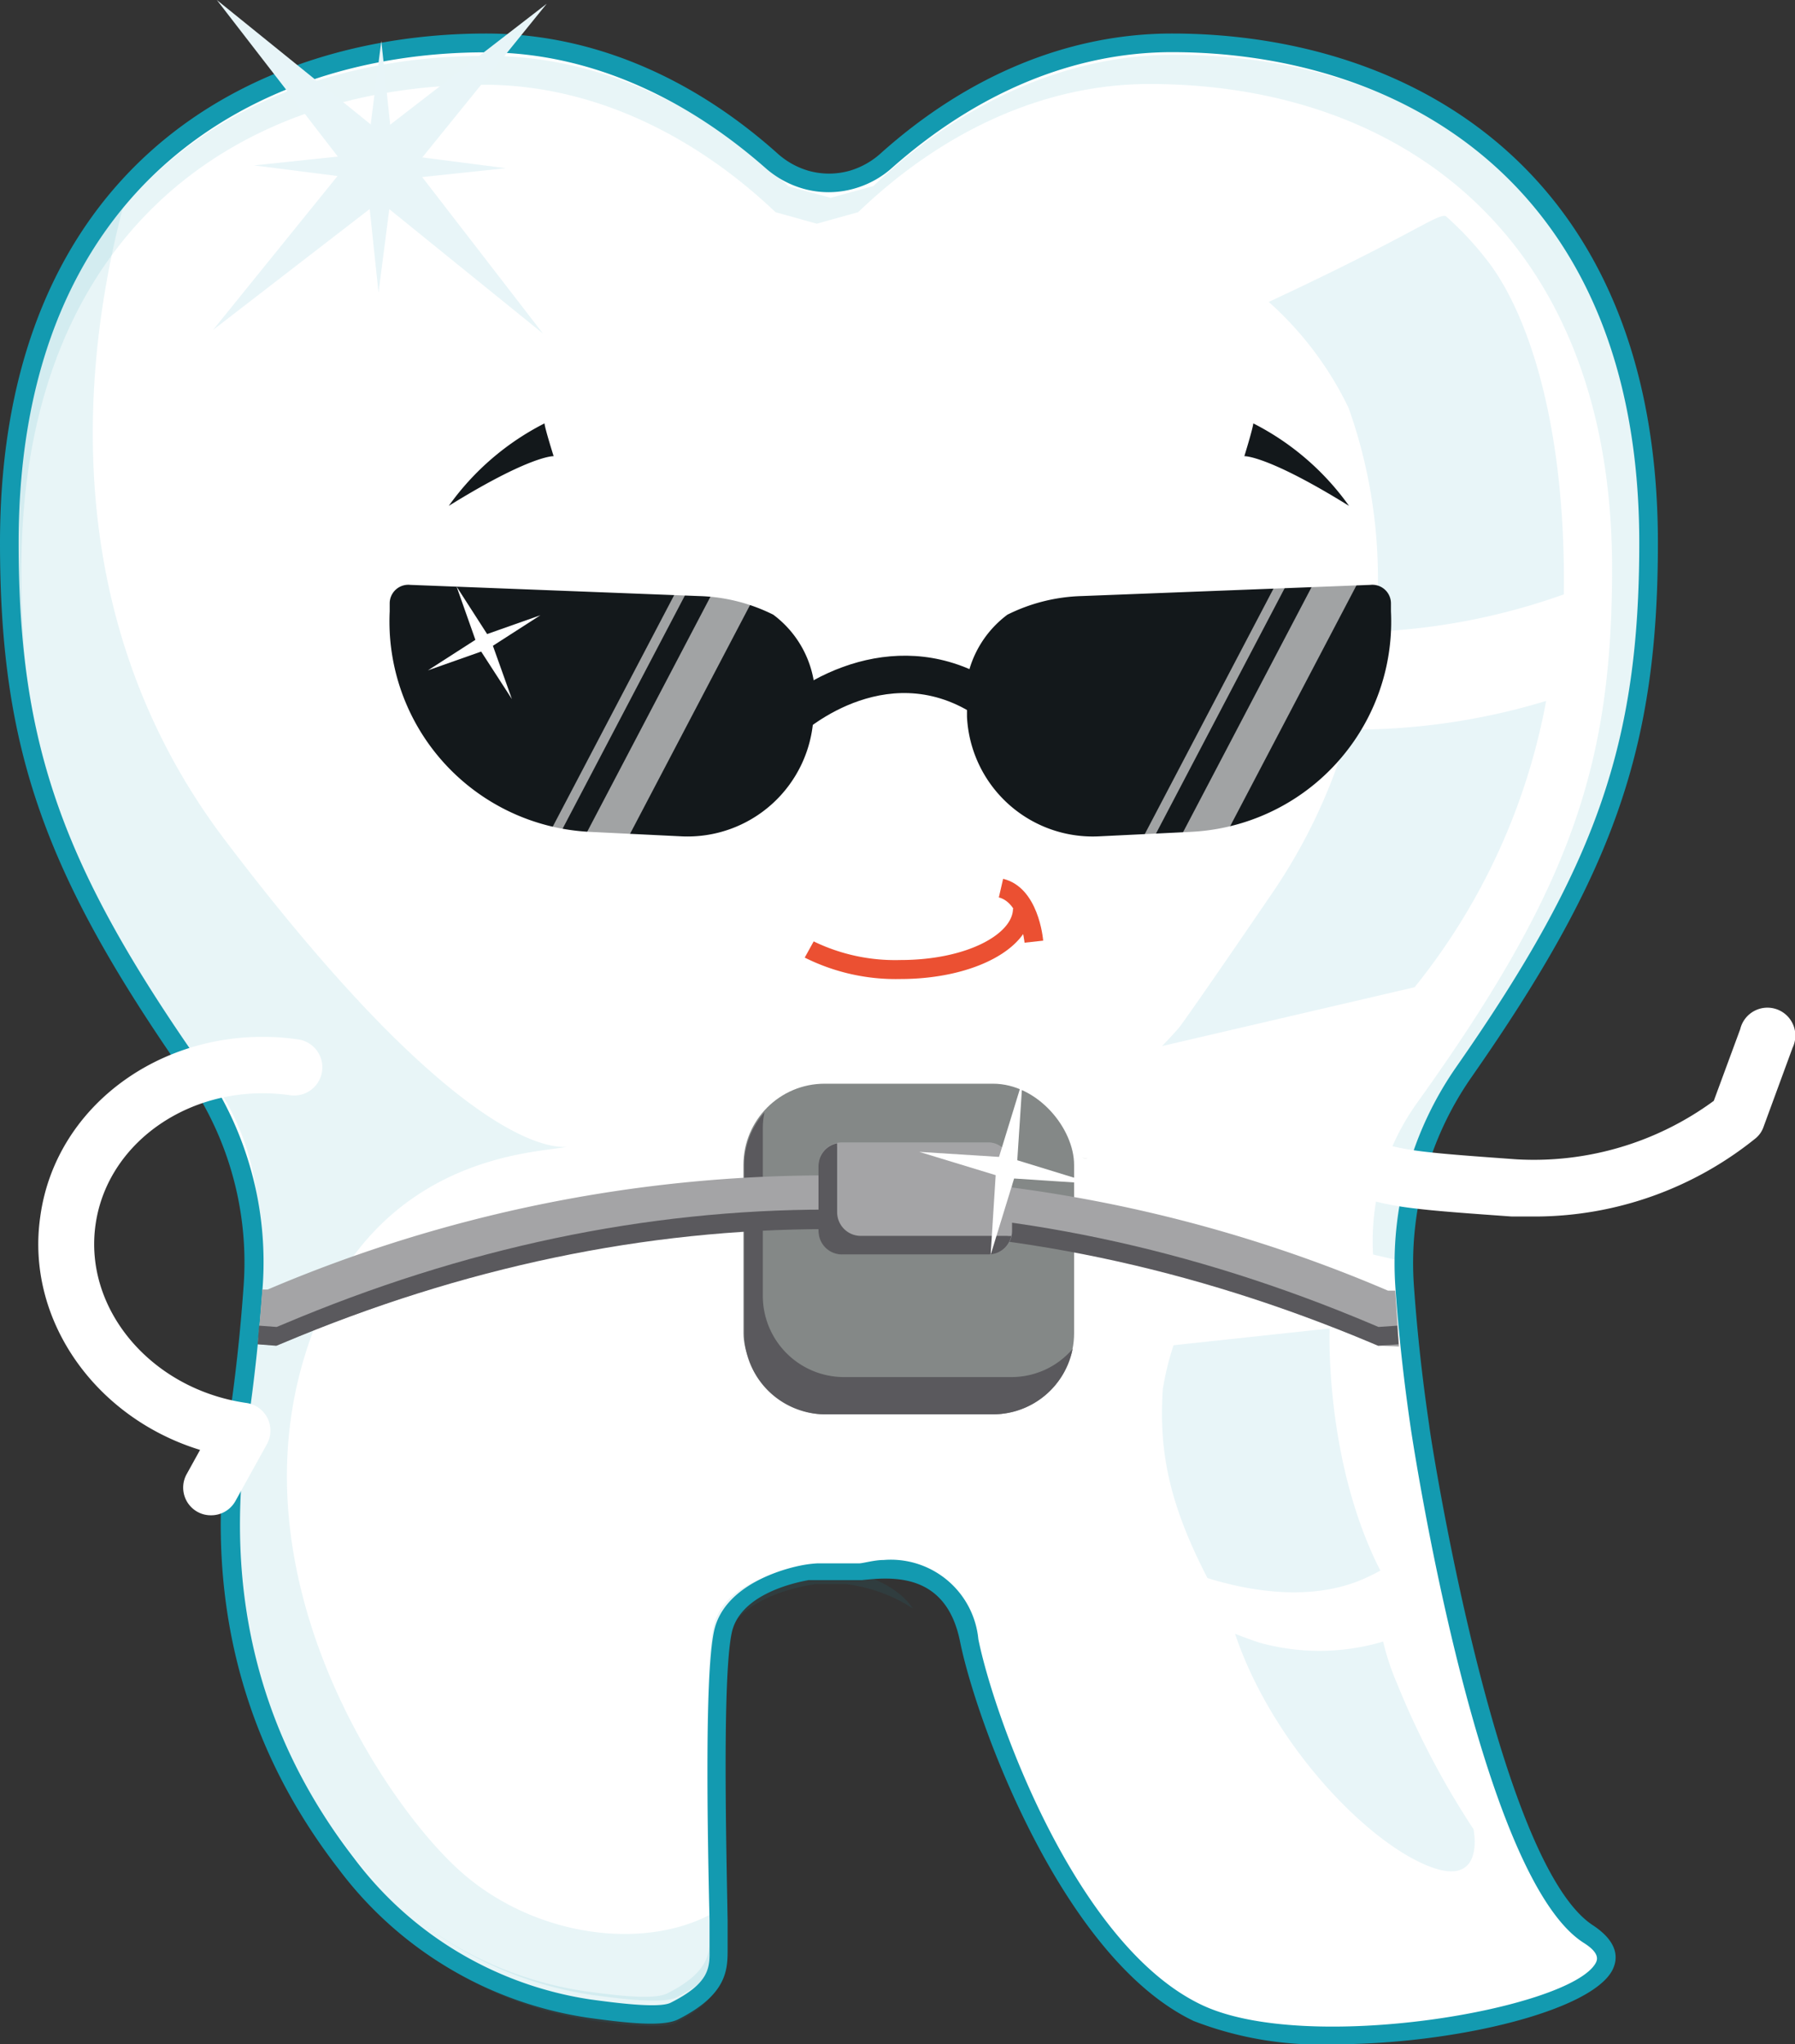 <svg xmlns="http://www.w3.org/2000/svg" viewBox="0 0 96.36 109.75"><rect x="0" y="0" width="96.36" height="109.75" fill="#333333" stroke="none"/><defs><style>.cls-1{fill:#fff;}.cls-2{opacity:0.1;}.cls-3{fill:#139ab0;}.cls-4{fill:#e8f5f8;}.cls-5{fill:#d7d9d8;}.cls-6{fill:#13181b;}.cls-7{fill:none;stroke:#e4eaea;stroke-linecap:round;stroke-miterlimit:10;stroke-width:3px;}.cls-8{fill:#848887;}.cls-9{fill:#5a595d;}.cls-10{fill:#a4a4a6;}.cls-11{fill:#eb5032;}.cls-12{opacity:0.6;}</style></defs><title>05 Ортодонтия</title><g id="Слой_2" data-name="Слой 2"><path class="cls-1" d="M43.93,84.41s-.36,0-.61.06c-1.1.19-4,.91-4.52,3.16-.64,2.8-.21,15.71-.21,16.78s.21,2.26-2.37,3.55c-.78.39-3.13.07-4.55-.13A20,20,0,0,1,18.6,100c-4.09-5.29-7.38-12.91-5.83-23.38.45-3,.69-5.57.83-7.6a17.83,17.83,0,0,0-3.16-11.53C2.62,46.37.5,39.64.5,29.14.5,11,12,2.3,26.1,2.3,31.61,2.3,37,4.66,41.41,8.61a4.67,4.67,0,0,0,1.87,1h0a4.63,4.63,0,0,0,2.45,0h0a4.67,4.67,0,0,0,1.87-1C52.06,4.66,57.4,2.3,62.91,2.3c14.14,0,25.6,8.67,25.6,26.84,0,10.5-2.12,17.23-9.94,28.39A17.84,17.84,0,0,0,75.4,69.06c.15,2,.38,4.56.83,7.6,0,0,3.56,23.67,9,27.17S71,111.22,64.3,108,53,92.86,52,88.05s-5.34-3.68-6.35-3.68C45.2,84.37,44.18,84.41,43.93,84.41Z"/><g class="cls-2"><path class="cls-3" d="M24.7,100.45c-4-3.58-12-15.47-8.38-27.53,3.28-11,12.48-11,14.11-11.35C29.22,61.66,24,60.86,12,45,2.27,32.06,4.75,17.09,7.15,9.19,3.09,13.62.6,20,.6,28.41.6,39.28,2.87,46.12,11.41,58a13.14,13.14,0,0,1,2.42,8.36c-.13,2.3-.35,5.45-1,9.56C11.33,86.4,14.61,94,18.7,99.31a20.1,20.1,0,0,0,13.07,7.79c1.42.19,3.78.51,4.55.13,2.58-1.29,2.37-2.48,2.37-3.55,0-.16,0-.61,0-1.22C35,104.82,28.79,104.11,24.7,100.45Z"/></g><g class="cls-2"><path class="cls-3" d="M75.38,67.74a13.14,13.14,0,0,1,2.42-8.36c8.54-11.89,10.81-18.73,10.81-29.6C88.61,11.6,77.15,2.94,63,2.94c-5.85,0-11.5,2.65-16.12,7.05l-2.29.63L42.32,10c-4.62-4.4-10.27-7-16.12-7C12.06,2.94.6,11.6.6,29.78c0,10.87,2.27,17.71,10.81,29.6a13.14,13.14,0,0,1,2.42,8.36c-.13,2.3-.35,5.45-1,9.56-1.54,10.47,1.74,18.08,5.83,23.37a20.07,20.07,0,0,0,13.07,7.8c1.42.19,3.78.51,4.55.12,2.58-1.29,2.37-2.47,2.37-3.54s-.43-14,.21-16.78,5-3.23,5-3.23h1.51A8.44,8.44,0,0,1,49,86.35c-1.24-1.86-4.38-2.18-4.38-2.18H43.11s-4.17.42-4.8,3.13-.21,15.24-.21,16.28.21,2.19-2.29,3.44c-.75.38-3,.07-4.41-.12a19.45,19.45,0,0,1-12.69-7.56c-4-5.13-7.15-12.52-5.65-22.68.59-4,.8-7,.92-9.27a12.74,12.74,0,0,0-2.34-8.11C3.35,47.73,1.15,41.1,1.15,30.55c0-17.63,11.12-26,24.84-26,5.67,0,11.16,2.58,15.64,6.84l2.22.62,2.22-.62C50.54,7.09,56,4.51,61.7,4.51c13.72,0,24.84,8.41,24.84,26,0,10.55-2.2,17.18-10.49,28.73a12.74,12.74,0,0,0-2.34,8.11"/></g><path class="cls-4" d="M72.41,39.17A30.22,30.22,0,0,1,68.26,48c-2.51,3.68-4,5.83-4.88,7.06-.17.24-1,1.1-1,1.1L75.94,53A34.46,34.46,0,0,0,83,37.63,35.6,35.6,0,0,1,72.41,39.17Z"/><path class="cls-4" d="M74.25,88.13A13.47,13.47,0,0,0,75,90.39a44.75,44.75,0,0,0,4.1,7.81s.8,3.76-3.25,1.59c-3.3-1.77-7.73-6.66-9.55-12.08.39.16.82.31,1.28.47A12,12,0,0,0,74.25,88.13Z"/><path class="cls-4" d="M64.82,84.72c-2.18-4.21-2.59-7-2.4-10.12A15.09,15.09,0,0,1,63,72.22l8.38-.9s-.3,7.07,2.72,13c-.22.12-.43.23-.67.34C70.51,86.06,67,85.4,64.82,84.72Z"/><path class="cls-3" d="M71.61,109.75a18.77,18.77,0,0,1-7.53-1.25C57,105.12,52.4,92.39,51.54,88.14c-.75-3.77-3.7-3.47-5.28-3.31l-.58,0-1.11,0-.63,0c-.06,0-.33,0-.53,0-.85.15-3.66.79-4.12,2.79C38.76,90,39,99.53,39.06,103.1c0,.68,0,1.14,0,1.31v.23c0,1.08,0,2.43-2.65,3.77-.84.42-2.76.2-4.81-.08a20.48,20.48,0,0,1-13.43-8c-5.26-6.8-7.25-14.79-5.92-23.76.38-2.55.65-5,.83-7.57A17.41,17.41,0,0,0,10,57.82C2.34,46.86,0,40.16,0,29.14,0,9,13.48,1.8,26.1,1.8,31.58,1.8,37,4,41.74,8.24a4.27,4.27,0,0,0,1.67.93,4.07,4.07,0,0,0,2.19,0,4.27,4.27,0,0,0,1.67-.93C52,4,57.43,1.8,62.91,1.8,75.53,1.8,89,9,89,29.14c0,11-2.35,17.72-10,28.68A17.46,17.46,0,0,0,75.9,69c.18,2.54.45,5,.83,7.57,0,.23,3.59,23.48,8.81,26.81,1.49,1,1.26,1.93,1,2.42C85.33,108,78,109.75,71.61,109.75Zm-24.17-26A4.72,4.72,0,0,1,52.52,88c.83,4.12,5.21,16.43,12,19.64,5.63,2.67,19.76.23,21.14-2.25.07-.14.28-.51-.65-1.09-5.6-3.58-9.11-26.54-9.26-27.51-.38-2.58-.66-5.08-.84-7.65a18.47,18.47,0,0,1,3.26-11.85C85.71,46.48,88,39.91,88,29.14,88,9.72,75,2.8,62.91,2.8c-5.23,0-10.41,2.14-15,6.19a5.11,5.11,0,0,1-2.07,1.14,5,5,0,0,1-2.72,0A5.24,5.24,0,0,1,41.07,9c-4.56-4-9.74-6.19-15-6.19C14,2.8,1,9.72,1,29.14c0,10.77,2.3,17.34,9.85,28.1A18.4,18.4,0,0,1,14.1,69.09c-.18,2.57-.45,5.07-.83,7.65-1.29,8.69.64,16.42,5.72,23a19.45,19.45,0,0,0,12.75,7.61c1.19.16,3.62.49,4.26.17,2.11-1.06,2.1-1.89,2.09-2.86v-.24c0-.17,0-.62,0-1.29-.08-3.6-.3-13.18.25-15.6S42,84.2,43.24,84a6.25,6.25,0,0,1,.66-.07h0l.61,0,1.14,0c.12,0,.28,0,.48,0S46.93,83.75,47.44,83.75Z"/><g class="cls-2"><path class="cls-3" d="M64.12,101.09"/></g><path class="cls-5" d="M58.39,62.21a1.5,1.5,0,0,1-.29-.05A2.2,2.2,0,0,1,58.39,62.21Z"/><path class="cls-6" d="M29.72,24.49s-1.23-.06-5.63,2.67a14.22,14.22,0,0,1,5.14-4.43C29.25,23,29.72,24.49,29.72,24.49Z"/><path class="cls-6" d="M66.8,24.49s1.22-.06,5.62,2.67a14.22,14.22,0,0,0-5.14-4.43C67.26,23,66.8,24.49,66.8,24.49Z"/><path class="cls-7" d="M76.34,58.11"/><polygon class="cls-4" points="11.64 0 18.54 8.93 11.44 17.71 20.38 10.81 29.15 17.91 22.25 8.97 29.35 0.2 20.42 7.1 11.64 0"/><polygon class="cls-4" points="20.32 15.71 21.1 9.67 27.15 9.03 21.11 8.25 20.47 2.2 19.7 8.24 13.64 8.88 19.68 9.65 20.32 15.71"/><path class="cls-1" d="M58.64,32.84a.83.83,0,1,0,.83-.83A.83.83,0,0,0,58.64,32.84Z"/><path class="cls-1" d="M57.5,33.32a.48.48,0,0,0,.48.48.47.47,0,0,0,.48-.48.48.48,0,0,0-.48-.48A.49.49,0,0,0,57.5,33.32Z"/><rect class="cls-8" x="39.91" y="58.18" width="17.75" height="17.75" rx="4.36" transform="translate(97.57 134.11) rotate(-180)"/><path class="cls-9" d="M54.31,73.93h-9a4.36,4.36,0,0,1-4.36-4.36v-9a4,4,0,0,1,.09-.85,4.29,4.29,0,0,0-1.09,2.85v9a4.36,4.36,0,0,0,4.36,4.36h9a4.36,4.36,0,0,0,4.27-3.51A4.32,4.32,0,0,1,54.31,73.93Z"/><path class="cls-10" d="M74,72.24l-.33-.14c-19.4-8.21-39.07-8.22-58.48,0l-.34.14-1-.08.22-2.77,0,0h0l0-.16.3,0a76.5,76.5,0,0,1,60.14.06l.39,0,.2,3Z"/><path class="cls-4" d="M79.74,13.86a16.92,16.92,0,0,0-2.13-2.26c-.47-.13-1.77,1-9.5,4.61a18.15,18.15,0,0,1,4.29,5.7,27.33,27.33,0,0,1,1.42,12,34.84,34.84,0,0,0,10.13-2C84.07,22.31,81.82,16.43,79.74,13.86Z"/><path class="cls-1" d="M11.32,81.35a1.47,1.47,0,0,1-.73-.19,1.49,1.49,0,0,1-.58-2l.73-1.32c-5.63-1.73-9.37-7-8.58-12.51C3,59.1,9.23,54.84,16,55.8a1.5,1.5,0,0,1-.42,3c-5.11-.73-9.8,2.39-10.45,6.94s3,8.85,8.1,9.58a1.5,1.5,0,0,1,1.1,2.21l-1.7,3.07A1.49,1.49,0,0,1,11.32,81.35Z"/><path class="cls-1" d="M82.49,65.31c-.44,0-.89,0-1.34,0-7.28-.52-7.57-.54-11.23-2.63A1.5,1.5,0,1,1,71.41,60c3.07,1.74,3.07,1.74,10,2.24A16.31,16.31,0,0,0,92,59.1l1.42-3.85a1.5,1.5,0,1,1,2.81,1l-1.56,4.25a1.38,1.38,0,0,1-.41.6A18.89,18.89,0,0,1,82.49,65.31Z"/><path class="cls-11" d="M55,50.61s-.21-2.14-1.38-2.43l.23-1c1.9.46,2.14,3.2,2.15,3.32Z"/><path class="cls-9" d="M74,71.24l-.33-.14c-19.4-8.21-39.07-8.22-58.48,0l-.34.14-.94-.07-.08,1,1,.08.34-.14c19.41-8.17,39.08-8.16,58.48,0l.33.14,1.1-.08-.07-1Z"/><rect class="cls-10" x="43.94" y="61.33" width="10.39" height="6.02" rx="1.26" transform="translate(98.27 128.68) rotate(-180)"/><path class="cls-9" d="M46.2,66.35a1.27,1.27,0,0,1-1.26-1.27V61.59a1.55,1.55,0,0,1,0-.21,1.24,1.24,0,0,0-1,1.21v3.49a1.27,1.27,0,0,0,1.26,1.27h7.87a1.25,1.25,0,0,0,1.22-1,.79.79,0,0,1-.22,0Z"/><path class="cls-11" d="M48.33,52.56a10.92,10.92,0,0,1-5.13-1.15l.48-.87a10,10,0,0,0,4.65,1c3.62,0,6.05-1.42,6.05-2.76h1C55.38,50.91,52.28,52.56,48.33,52.56Z"/></g><g id="Слой_4" data-name="Слой 4"><path class="cls-6" d="M31.67,44.66l4.91.24a6.77,6.77,0,0,0,7.09-6.43v-2A5.59,5.59,0,0,0,41.51,33a9.5,9.5,0,0,0-4-1l-15.48-.6a1,1,0,0,0-1.11,1l0,.42A11.31,11.31,0,0,0,31.67,44.66Z"/><path class="cls-6" d="M63.92,44.66,59,44.9a6.76,6.76,0,0,1-7.09-6.43v-2A5.64,5.64,0,0,1,54.08,33a9.53,9.53,0,0,1,4-1l15.48-.6a1,1,0,0,1,1.11,1l0,.42A11.3,11.3,0,0,1,63.92,44.66Z"/><path class="cls-6" d="M43,39.42l-1.41-.06,0-1.39.66.65-.59-.71c3.23-2.75,8.66-4.38,13.36,0L53.63,39.4C48.81,34.88,43.89,38.62,43,39.42Zm-.67-.75.72.7Z"/><polygon class="cls-1" points="27.48 37.53 26.46 34.67 29.01 33.03 26.15 34.04 24.51 31.49 25.52 34.35 22.97 35.99 25.83 34.98 27.48 37.53"/><polygon class="cls-1" points="53.18 67.37 54.44 63.27 58.71 63.55 54.61 62.29 54.89 58.01 53.63 62.11 49.35 61.84 53.45 63.09 53.18 67.37"/><g class="cls-12"><rect class="cls-1" x="67.06" y="29.38" width="2.09" height="17.58" transform="translate(25.51 -27.26) rotate(27.67)"/></g><g class="cls-12"><rect class="cls-1" x="65.15" y="29.01" width="0.52" height="17.58" transform="translate(25.03 -26.05) rotate(27.67)"/></g><g class="cls-12"><rect class="cls-1" x="35.06" y="29.38" width="2.09" height="17.58" transform="translate(21.85 -12.4) rotate(27.67)"/></g><g class="cls-12"><rect class="cls-1" x="33.15" y="29.01" width="0.52" height="17.58" transform="translate(21.38 -11.19) rotate(27.67)"/></g></g></svg>